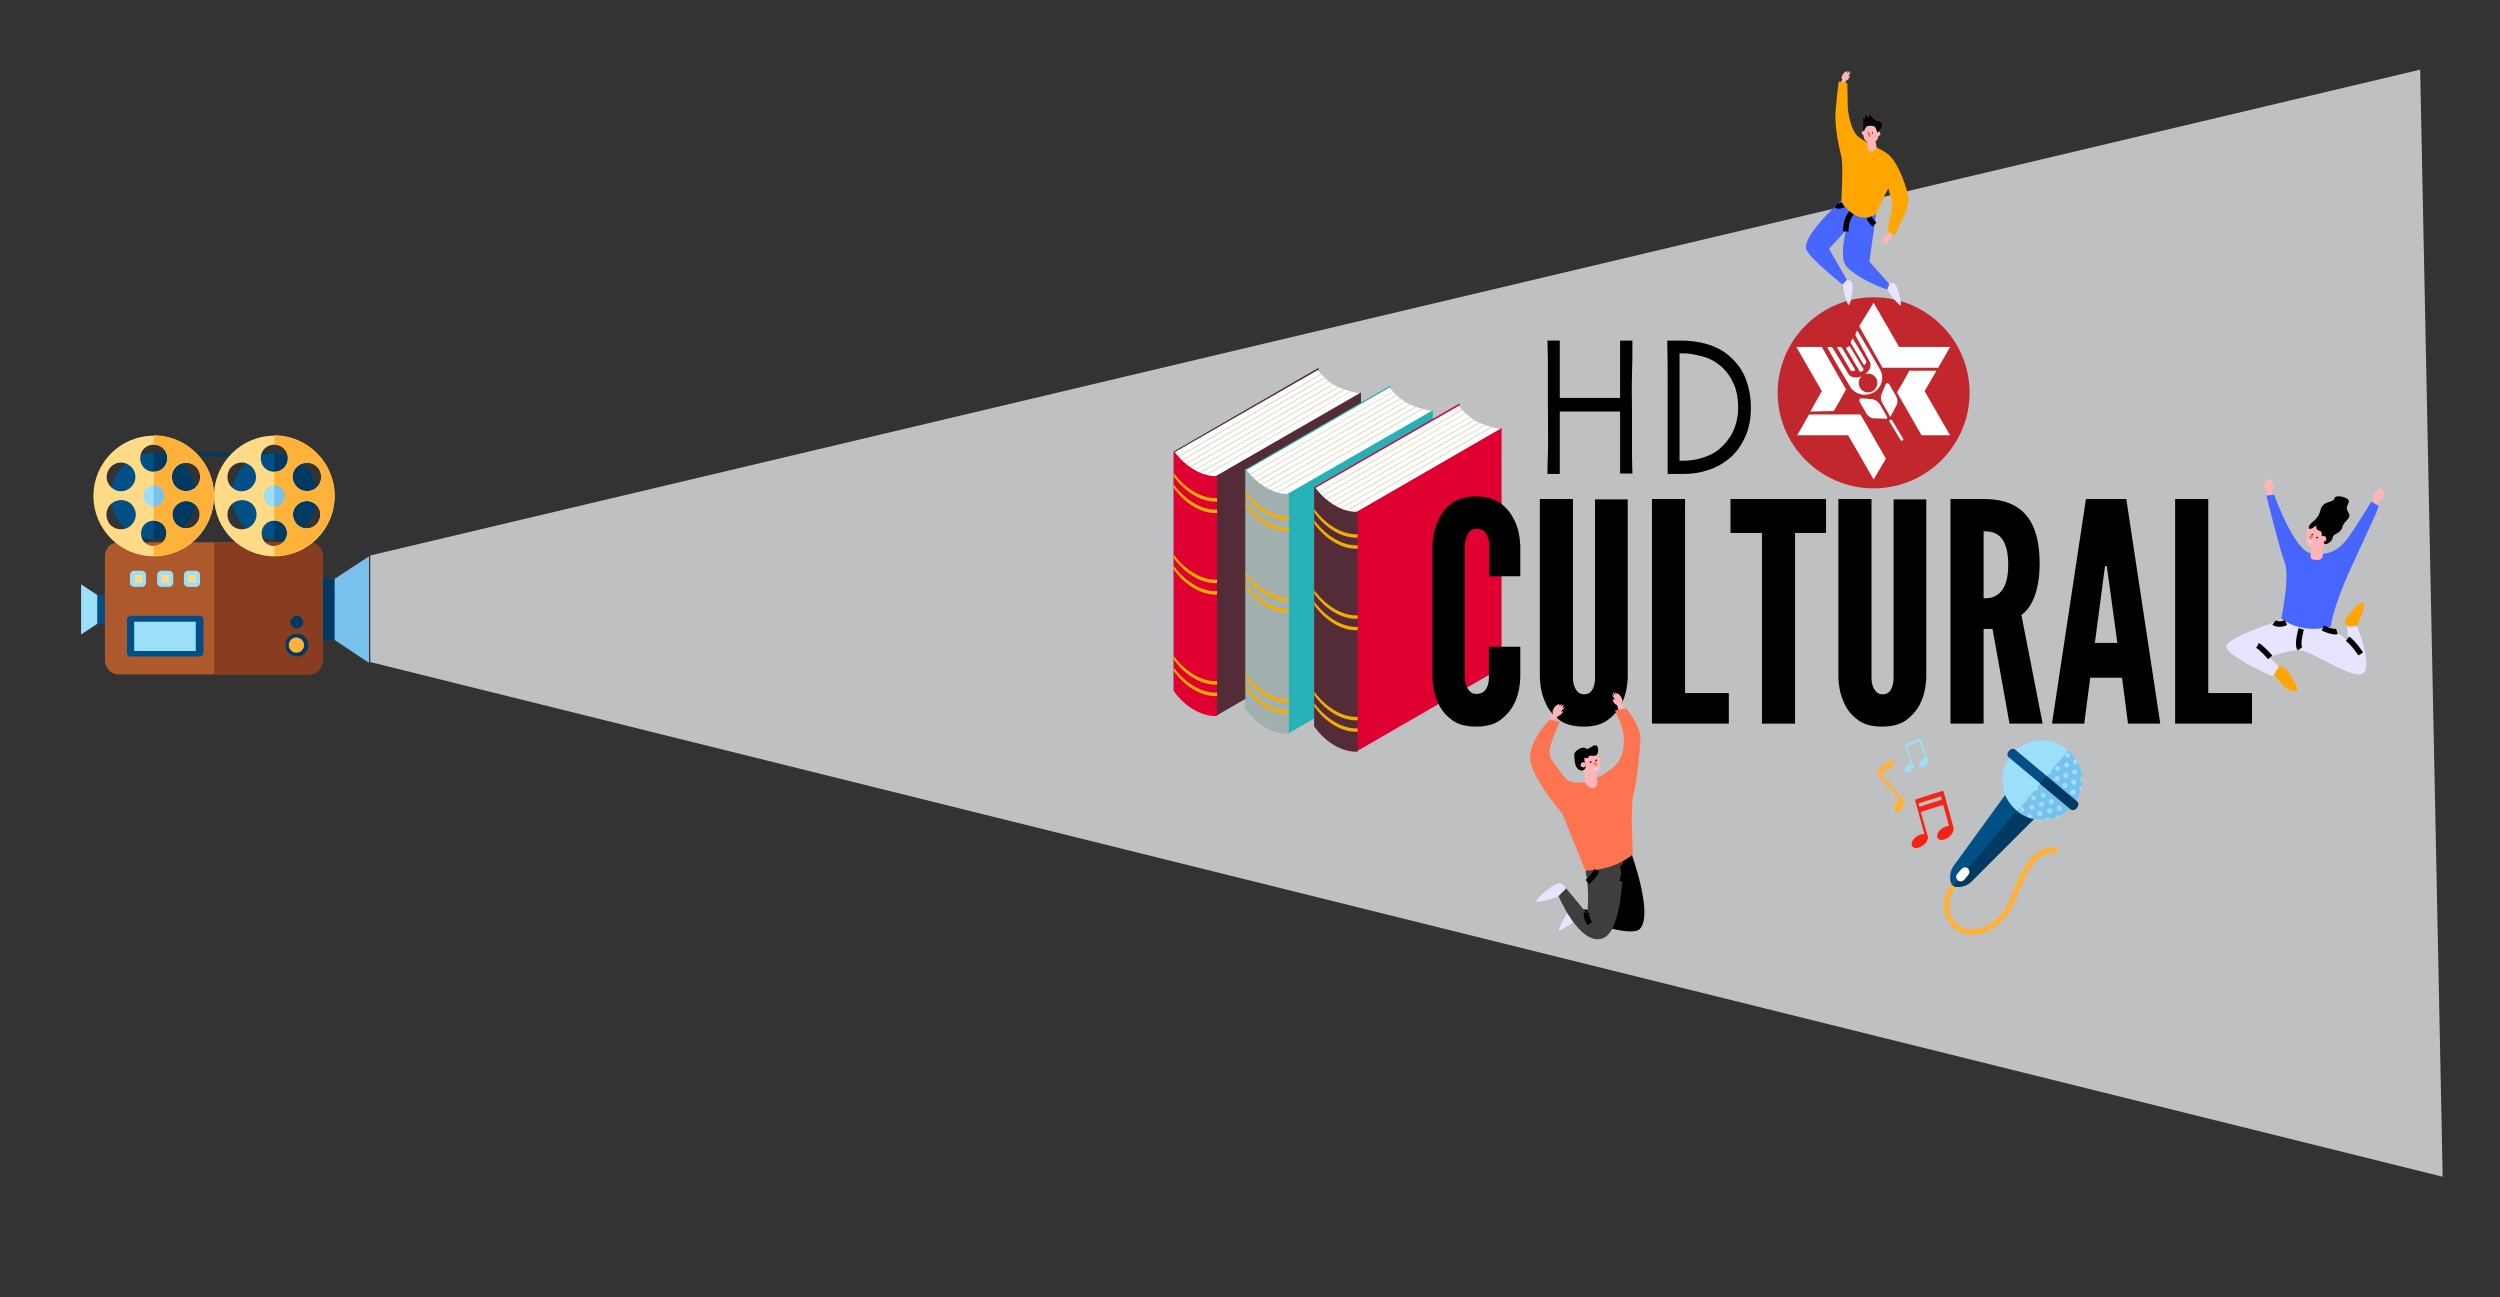 <?xml version="1.0" encoding="utf-8"?>
<!-- Generator: Adobe Illustrator 24.1.2, SVG Export Plug-In . SVG Version: 6.00 Build 0)  -->
<svg version="1.1" id="Layer_1" xmlns="http://www.w3.org/2000/svg" xmlns:xlink="http://www.w3.org/1999/xlink" x="0px" y="0px"
	 viewBox="0 0 588.7 305.5" style="enable-background:new 0 0 588.7 305.5;" xml:space="preserve">
<rect x="0" y="0" width="588.7" height="305.5" fill="#333333" stroke="none"/>
<style type="text/css">
	.st0{fill:#BEC0C2;}
	.st1{fill:#542C37;}
	.st2{fill:#FFFFFF;}
	.st3{clip-path:url(#SVGID_2_);}
	.st4{fill:#E4E0D0;}
	.st5{fill:#DF0031;}
	.st6{opacity:0.35;fill:#DF0031;enable-background:new    ;}
	.st7{fill:#F5AE00;}
	.st8{fill:#25B1B6;}
	.st9{clip-path:url(#SVGID_4_);}
	.st10{fill:#A1B0AE;}
	.st11{opacity:0.35;fill:#A1B0AE;enable-background:new    ;}
	.st12{clip-path:url(#SVGID_6_);}
	.st13{opacity:0.35;fill:#542C37;enable-background:new    ;}
	.st14{fill:none;}
	.st15{enable-background:new    ;}
	.st16{fill-rule:evenodd;clip-rule:evenodd;fill:#C1272D;}
	.st17{fill-rule:evenodd;clip-rule:evenodd;fill:#FFFFFF;}
	.st18{fill:#E8E3FF;}
	.st19{fill:#FFB5B8;}
	.st20{fill:#010101;}
	.st21{fill:#3F3E3C;}
	.st22{fill:#FF7450;}
	.st23{fill:none;stroke:#FF7450;stroke-width:0.654;stroke-miterlimit:10;}
	.st24{fill:none;stroke:#010101;stroke-width:1.309;stroke-miterlimit:10;}
	.st25{fill:#FFA700;}
	.st26{fill:#4765FF;}
	.st27{fill:#004F87;}
	.st28{fill:#9BE0F8;}
	.st29{fill:#003961;}
	.st30{fill:#AE592B;}
	.st31{fill:#893D20;}
	.st32{fill:#FFDB88;}
	.st33{fill:#FFB239;}
	.st34{fill:#79C1ED;}
	.st35{fill:#F52314;}
</style>
<polygon class="st0" points="87.2,130.8 569.9,16.4 575.2,277.1 87.2,155.9 87.2,134.7 "/>
<g>
	<g>
		<polygon class="st1" points="276.4,162.7 310.5,143 310.5,86.6 276.4,106.3 		"/>
		<path class="st2" d="M276.4,106.6l34-19.5c0,0,0.3,1,2.8,2.9c2.5,2,7.3,2.7,7.3,2.7l-34.9,20c0,0-4,0.1-6-1.7
			C277.6,109.2,276.4,106.6,276.4,106.6z"/>
		<g>
			<g>
				<g>
					<defs>
						<path id="SVGID_1_" d="M276.4,106.6l34-19.5c0,0,0.3,1,2.8,2.9c2.5,2,7.3,2.7,7.3,2.7l-34.9,20c0,0-4,0.1-6-1.7
							C277.6,109.2,276.4,106.6,276.4,106.6z"/>
					</defs>
					<clipPath id="SVGID_2_">
						<use xlink:href="#SVGID_1_"  style="overflow:visible;"/>
					</clipPath>
					<g class="st3">
						<g>
							<polygon class="st4" points="326.2,79.6 267,113.8 266.7,113.6 325.9,79.4 							"/>
						</g>
						<g>
							<polygon class="st4" points="327.3,80.3 268.2,114.4 267.9,114.2 327,80.1 							"/>
						</g>
						<g>
							<polygon class="st4" points="328.5,80.9 269.4,115.1 269.1,114.9 328.2,80.8 							"/>
						</g>
						<g>
							<polygon class="st4" points="329.7,81.6 270.5,115.8 270.2,115.6 329.4,81.4 							"/>
						</g>
						<g>
							<polygon class="st4" points="330.8,82.3 271.7,116.4 271.4,116.3 330.5,82.1 							"/>
						</g>
						<g>
							<polygon class="st4" points="332,83 272.9,117.1 272.6,116.9 331.7,82.8 							"/>
						</g>
						<g>
							<polygon class="st4" points="333.1,83.6 274,117.8 273.7,117.6 332.9,83.5 							"/>
						</g>
					</g>
				</g>
			</g>
		</g>
		<polygon class="st1" points="286.3,168.6 320.5,148.8 320.5,92.4 286.3,112.1 		"/>
		<g>
			<g>
				<path class="st5" d="M276.4,162.7c3,4.2,7.1,6.1,10.2,5.9c0-18.8,0-37.6,0-56.5c-3,0.2-7.1-1.7-10.2-5.9
					C276.4,125.1,276.4,143.9,276.4,162.7z"/>
				<path class="st6" d="M281.6,110.9c0,18.8,0,37.6,0,56.5c-1.8-1-3.7-2.5-5.2-4.7c0-18.8,0-37.6,0-56.5
					C277.9,108.4,279.8,109.9,281.6,110.9z"/>
				<path class="st7" d="M276.4,112.2c3,4.2,7.1,6.1,10.2,5.9c0-0.2,0-0.5,0-0.8c-3,0.2-7.1-1.7-10.2-5.9
					C276.4,111.8,276.4,112,276.4,112.2z"/>
				<path class="st7" d="M276.4,114.9c3,4.2,7.1,6.1,10.2,5.9c0-0.2,0-0.5,0-0.8c-3,0.2-7.1-1.7-10.2-5.9
					C276.4,114.4,276.4,114.7,276.4,114.9z"/>
				<g>
					<path class="st7" d="M276.4,131.4c3,4.2,7.1,6.1,10.2,5.9c0-0.2,0-0.5,0-0.8c-3,0.2-7.1-1.7-10.2-5.9
						C276.4,130.9,276.4,131.2,276.4,131.4z"/>
					<path class="st7" d="M276.4,134.1c3,4.2,7.1,6.1,10.2,5.9c0-0.2,0-0.5,0-0.8c-3,0.2-7.1-1.7-10.2-5.9
						C276.4,133.6,276.4,133.9,276.4,134.1z"/>
				</g>
				<g>
					<path class="st7" d="M276.4,155.3c3,4.2,7.1,6.1,10.2,5.9c0-0.2,0-0.5,0-0.8c-3,0.2-7.1-1.7-10.2-5.9
						C276.4,154.8,276.4,155,276.4,155.3z"/>
					<path class="st7" d="M276.4,158c3,4.2,7.1,6.1,10.2,5.9c0-0.2,0-0.5,0-0.8c-3,0.2-7.1-1.7-10.2-5.9
						C276.4,157.5,276.4,157.7,276.4,158z"/>
				</g>
			</g>
		</g>
	</g>
	<g>
		<polygon class="st8" points="293.3,166.9 327.4,147.2 327.4,90.8 293.3,110.5 		"/>
		<path class="st2" d="M293.3,110.8l34-19.6c0,0,0.3,1,2.8,2.9c2.5,2,7.3,2.7,7.3,2.7l-34.9,20c0,0-4,0.1-6-1.7
			C294.5,113.5,293.3,110.8,293.3,110.8z"/>
		<g>
			<g>
				<g>
					<defs>
						<path id="SVGID_3_" d="M293.3,110.7l34-19.5c0,0,0.3,1,2.8,2.9c2.5,2,7.3,2.7,7.3,2.7l-34.9,20c0,0-4,0.1-6-1.7
							C294.5,113.4,293.3,110.7,293.3,110.7z"/>
					</defs>
					<clipPath id="SVGID_4_">
						<use xlink:href="#SVGID_3_"  style="overflow:visible;"/>
					</clipPath>
					<g class="st9">
						<g>
							<polygon class="st4" points="343,83.7 283.9,117.9 283.6,117.7 342.8,83.6 							"/>
						</g>
						<g>
							<polygon class="st4" points="344.2,84.4 285.1,118.5 284.8,118.4 343.9,84.2 							"/>
						</g>
						<g>
							<polygon class="st4" points="345.4,85.1 286.2,119.2 285.9,119 345.1,84.9 							"/>
						</g>
						<g>
							<polygon class="st4" points="346.5,85.7 287.4,119.9 287.1,119.7 346.2,85.6 							"/>
						</g>
						<g>
							<polygon class="st4" points="347.7,86.4 288.6,120.6 288.3,120.4 347.4,86.2 							"/>
						</g>
						<g>
							<polygon class="st4" points="348.9,87.1 289.7,121.2 289.4,121.1 348.6,86.9 							"/>
						</g>
						<g>
							<polygon class="st4" points="350,87.8 290.9,121.9 290.6,121.7 349.7,87.6 							"/>
						</g>
					</g>
				</g>
			</g>
		</g>
		<polygon class="st8" points="303.2,172.8 337.4,153.1 337.4,96.6 303.2,116.3 		"/>
		<g>
			<g>
				<path class="st10" d="M293.3,166.9c3,4.2,7.1,6.1,10.2,5.9c0-18.8,0-37.6,0-56.5c-3,0.2-7.1-1.7-10.2-5.9
					C293.3,129.3,293.3,148.1,293.3,166.9z"/>
				<path class="st11" d="M298.5,115.1c0,18.8,0,37.6,0,56.5c-1.8-1-3.7-2.5-5.2-4.7c0-18.8,0-37.6,0-56.5
					C294.8,112.6,296.7,114.1,298.5,115.1z"/>
				<path class="st7" d="M293.3,116.5c3,4.2,7.1,6.1,10.2,5.9c0-0.2,0-0.5,0-0.8c-3,0.2-7.1-1.7-10.2-5.9
					C293.3,116,293.3,116.2,293.3,116.5z"/>
				<path class="st7" d="M293.3,119.2c3,4.2,7.1,6.1,10.2,5.9c0-0.2,0-0.5,0-0.8c-3,0.2-7.1-1.7-10.2-5.9
					C293.3,118.7,293.3,118.9,293.3,119.2z"/>
				<g>
					<path class="st7" d="M293.3,135.6c3,4.2,7.1,6.1,10.2,5.9c0-0.2,0-0.5,0-0.8c-3,0.2-7.1-1.7-10.2-5.9
						C293.3,135.1,293.3,135.4,293.3,135.6z"/>
					<path class="st7" d="M293.3,138.3c3,4.2,7.1,6.1,10.2,5.9c0-0.2,0-0.5,0-0.8c-3,0.2-7.1-1.7-10.2-5.9
						C293.3,137.8,293.3,138.1,293.3,138.3z"/>
				</g>
				<g>
					<path class="st7" d="M293.3,159.5c3,4.2,7.1,6.1,10.2,5.9c0-0.2,0-0.5,0-0.8c-3,0.2-7.1-1.7-10.2-5.9
						C293.3,159,293.3,159.2,293.3,159.5z"/>
					<path class="st7" d="M293.3,162.2c3,4.2,7.1,6.1,10.2,5.9c0-0.2,0-0.5,0-0.8c-3,0.2-7.1-1.7-10.2-5.9
						C293.3,161.7,293.3,161.9,293.3,162.2z"/>
				</g>
			</g>
		</g>
	</g>
	<g>
		<polygon class="st5" points="309.5,171.1 343.7,151.4 343.7,95 309.5,114.7 		"/>
		<path class="st2" d="M309.6,115l34-19.5c0,0,0.3,1,2.8,2.9c2.5,2,7.3,2.7,7.3,2.7l-34.9,20c0,0-4,0.1-6-1.7
			C310.8,117.7,309.6,115,309.6,115z"/>
		<g>
			<g>
				<g>
					<defs>
						<path id="SVGID_5_" d="M309.6,115l34-19.5c0,0,0.3,1,2.8,2.9c2.5,2,7.3,2.7,7.3,2.7l-34.9,20c0,0-4,0.1-6-1.7
							C310.8,117.6,309.6,115,309.6,115z"/>
					</defs>
					<clipPath id="SVGID_6_">
						<use xlink:href="#SVGID_5_"  style="overflow:visible;"/>
					</clipPath>
					<g class="st12">
						<g>
							<polygon class="st4" points="359.4,88 300.2,122.1 299.9,121.9 359.1,87.8 							"/>
						</g>
						<g>
							<polygon class="st4" points="360.5,88.6 301.4,122.8 301.1,122.6 360.2,88.5 							"/>
						</g>
						<g>
							<polygon class="st4" points="361.7,89.3 302.6,123.5 302.3,123.3 361.4,89.2 							"/>
						</g>
						<g>
							<polygon class="st4" points="362.9,90 303.7,124.1 303.4,124 362.6,89.8 							"/>
						</g>
						<g>
							<polygon class="st4" points="364,90.7 304.9,124.8 304.6,124.6 363.7,90.5 							"/>
						</g>
						<g>
							<polygon class="st4" points="365.2,91.3 306,125.5 305.8,125.3 364.9,91.2 							"/>
						</g>
						<g>
							<polygon class="st4" points="366.4,92 307.2,126.2 306.9,126 366.1,91.8 							"/>
						</g>
					</g>
				</g>
			</g>
		</g>
		<polygon class="st5" points="319.5,176.9 353.6,157.2 353.6,100.8 319.5,120.5 		"/>
		<g>
			<g>
				<path class="st1" d="M309.5,171.1c3,4.2,7.1,6.1,10.2,5.9c0-18.8,0-37.6,0-56.5c-3,0.2-7.1-1.7-10.2-5.9
					C309.5,133.4,309.5,152.3,309.5,171.1z"/>
				<path class="st13" d="M314.8,119.3c0,18.8,0,37.6,0,56.5c-1.8-1-3.7-2.5-5.2-4.7c0-18.8,0-37.6,0-56.5
					C311.1,116.8,312.9,118.3,314.8,119.3z"/>
				<path class="st7" d="M309.5,120.7c3,4.2,7.1,6.1,10.2,5.9c0-0.2,0-0.5,0-0.8c-3,0.2-7.1-1.7-10.2-5.9
					C309.5,120.2,309.5,120.4,309.5,120.7z"/>
				<path class="st7" d="M309.5,123.3c3,4.2,7.1,6.1,10.2,5.9c0-0.2,0-0.5,0-0.8c-3,0.2-7.1-1.7-10.2-5.9
					C309.5,122.8,309.5,123.1,309.5,123.3z"/>
				<g>
					<path class="st7" d="M309.5,139.8c3,4.2,7.1,6.1,10.2,5.9c0-0.2,0-0.5,0-0.8c-3,0.2-7.1-1.7-10.2-5.9
						C309.5,139.3,309.5,139.6,309.5,139.8z"/>
					<path class="st7" d="M309.5,142.5c3,4.2,7.1,6.1,10.2,5.9c0-0.2,0-0.5,0-0.8c-3,0.2-7.1-1.7-10.2-5.9
						C309.5,142,309.5,142.2,309.5,142.5z"/>
				</g>
				<g>
					<path class="st7" d="M309.5,163.7c3,4.2,7.1,6.1,10.2,5.9c0-0.2,0-0.5,0-0.8c-3,0.2-7.1-1.7-10.2-5.9
						C309.5,163.2,309.5,163.4,309.5,163.7z"/>
					<path class="st7" d="M309.5,166.4c3,4.2,7.1,6.1,10.2,5.9c0-0.2,0-0.5,0-0.8c-3,0.2-7.1-1.7-10.2-5.9
						C309.5,165.9,309.5,166.1,309.5,166.4z"/>
				</g>
			</g>
		</g>
	</g>
</g>
<g id="DESIGNED_BY_FREEPIK">
</g>
<rect x="355.1" y="74.5" class="st14" width="128.4" height="40.3"/>
<g>
	<g class="st15">
		<path d="M384.4,111.5h-2.9c0-0.9,0-2.7,0-5.2s0-5.7,0-9.4c-0.2,0-1.2,0-3.1,0s-3.3,0-4.3,0c-1.2,0-2.6,0-4.2,0s-2.5,0-2.6,0
			c0,4.3,0,7.6,0,9.9s0,3.8,0,4.8h-2.9c0-0.9,0-2.6,0.1-5s0-6.4,0-12.1c0-1.7,0-3.8,0-6.3s0-5.1-0.1-8h2.9c0,2.4,0,4.7,0,7
			s0,4.5,0,6.5c0.1,0,0.9,0,2.3,0s2.9,0,4.5,0c1.3,0,2.8,0,4.6,0s2.7,0,2.8,0c0-2.1,0-4.2,0-6.5s0-4.6,0-7h2.9c0,2.4,0,5.1-0.1,8.2
			s0,5.6,0,7.6c0,4.6,0,8.1,0,10.6S384.4,110.6,384.4,111.5z"/>
		<path d="M412.3,96c0,2.8-0.5,5.2-1.5,7.2c-1,2.1-2.3,3.8-3.9,5c-1.4,1.1-3,2-4.7,2.5c-1.7,0.6-3.7,0.9-5.8,0.9c-0.8,0-1.6,0-2.4,0
			s-1.2,0-1.3,0c0-0.1,0-1.9,0-5.4s0-6.9,0-10c0-1.7,0-3.8,0-6.4s0-5.8-0.1-9.6c0.1,0,0.7,0,1.6,0c1,0,1.5,0,1.5,0
			c2.4,0,4.6,0.3,6.5,0.9s3.6,1.5,5,2.7c1.7,1.5,3,3.2,3.8,5.2S412.3,93.3,412.3,96z M409.3,96c0-2-0.3-3.9-1-5.5s-1.7-3.1-3.1-4.3
			c-1.3-1.1-2.8-1.9-4.4-2.3s-3.1-0.7-4.4-0.7c-0.2,0-0.3,0-0.5,0s-0.3,0-0.4,0c0,2.5,0,4.5,0,6.1s0,2.9,0,3.9c0,0.7,0,2.3,0,4.8
			s0,6,0,10.5c0.2,0,0.3,0,0.4,0s0.3,0,0.4,0c1.5,0,3-0.2,4.6-0.7s2.8-1.1,3.9-2c1.3-1.1,2.4-2.4,3.2-4S409.3,98.2,409.3,96z"/>
	</g>
</g>
<rect x="334.8" y="117.5" class="st14" width="203.5" height="62.8"/>
<g class="st15">
	<path d="M358,152.3v7.3c-0.1,2.2-0.5,4.1-1.3,5.8c-0.6,1.4-1.7,2.8-3.1,3.9c-1.4,1.2-3.4,1.8-6,1.8c-2.6,0-4.6-0.6-6-1.8
		c-1.4-1.1-2.4-2.4-3-3.9c-0.8-1.7-1.2-3.6-1.3-5.8v-31.2c0.1-2.1,0.5-4,1.3-5.7c0.6-1.4,1.6-2.9,3-4s3.5-1.8,6-1.8
		c2.6,0,4.5,0.7,6,1.8c1.4,1.1,2.4,2.5,3.1,4c0.8,1.7,1.2,3.6,1.3,5.7v7.3h-7.3v-7.3c0-1.4-0.4-2.4-1.2-3.3c-0.4-0.4-1-0.6-1.8-0.6
		c-1.4,0-2,1-2.4,1.9c-0.2,0.6-0.3,1.2-0.4,1.9v31.2c0.1,1.5,0.5,2.5,1.2,3.3c0.4,0.4,0.9,0.6,1.5,0.6c1.7,0,2.3-0.9,2.7-1.9
		c0.2-0.5,0.3-1.2,0.3-1.9v-7.3H358z"/>
	<path d="M383.3,117.5v42.1c-0.1,2.2-0.5,4.1-1.3,5.8c-0.6,1.4-1.7,2.8-3.1,3.9c-1.4,1.2-3.4,1.8-6,1.8c-2.6,0-4.6-0.6-6-1.8
		c-1.4-1.1-2.4-2.4-3-3.9c-0.8-1.7-1.2-3.6-1.3-5.8v-42.1h7.8v42.1c0,1.5,0.4,2.5,1.1,3.3c0.4,0.4,0.9,0.6,1.5,0.6
		c1.4,0,2-0.9,2.3-1.9c0.2-0.5,0.3-1.2,0.3-1.9v-42.1H383.3z"/>
	<path d="M389,117.5h7.8v45.7h10.3v7.2H389V117.5z"/>
	<path d="M407.5,125.5v-8H430v8h-7.3v44.9h-7.8v-44.9H407.5z"/>
	<path d="M453.6,117.5v42.1c-0.1,2.2-0.5,4.1-1.3,5.8c-0.6,1.4-1.7,2.8-3.1,3.9c-1.4,1.2-3.4,1.8-6,1.8c-2.6,0-4.6-0.6-6-1.8
		c-1.4-1.1-2.4-2.4-3-3.9c-0.8-1.7-1.2-3.6-1.3-5.8v-42.1h7.8v42.1c0,1.5,0.4,2.5,1.1,3.3c0.4,0.4,0.9,0.6,1.5,0.6
		c1.4,0,2-0.9,2.3-1.9c0.2-0.5,0.3-1.2,0.3-1.9v-42.1H453.6z"/>
	<path d="M473.2,170.4l-4-22.3h-2.1v22.3h-7.8v-52.9h7.8c9.3,0,13.2,5.3,13.2,15.3c0,5.3-1.4,10-4.3,12l5,25.6H473.2z M467.1,140.9
		c1.1,0,2.5-0.1,3.7-1.2s2.1-3,2.1-6.7s-0.9-5.8-2.1-6.8s-2.6-1.1-3.7-1.1V140.9z"/>
	<path d="M483.2,170.4l8-52.9h9.5l8,52.9h-7.6l-1.4-10.8h-7.5l-1.4,10.8H483.2z M496.3,134.7l-0.2-1.4h-0.4l-0.2,1.4l-2.2,16.7h5.3
		L496.3,134.7z"/>
	<path d="M512.2,117.5h7.8v45.7h10.3v7.2h-18.1V117.5z"/>
</g>
<g>
	<path class="st16" d="M441.2,70c12.5,0,22.6,10.1,22.6,22.5S453.6,115,441.2,115s-22.6-10.1-22.6-22.5S428.7,70,441.2,70L441.2,70z
		"/>
	<path class="st17" d="M439.9,100.7l2.1,3.7l0,0l2.1,3.6l-2.9,4.9l-6-10.4h-12l2.8-4.9h6.5l0,0h2.3h0.7h2.6l0,0L439.9,100.7
		L439.9,100.7z M441.2,71.3l6,10.4h12l-2.8,4.9h-6.3h-0.2h-0.4h-2.8h-0.2h-0.4h-2.8l0,0l-5.5-9.8L441.2,71.3L441.2,71.3z
		 M434.9,81.8l0.4-0.2c0.1-0.1,0.3-0.1,0.4,0.1l3.1,5.2c0.1,0.1,0,0.3-0.1,0.4l-0.4,0.2c-0.1,0.1-0.3,0.1-0.4-0.1l-3.1-5.2
		C434.7,82.1,434.7,81.9,434.9,81.8L434.9,81.8z M437,79.1c-0.1-0.2-0.1-0.5,0-0.6l0.2-0.5c0.1-0.2,0.2-0.1,0.3,0.1
		c1.5,2.5,3.8,6.4,5.2,8.9c1.1,1.9,0.4,4.3-1.5,5.4s-4.4,0.5-5.5-1.3c-1.5-2.5-3.9-6.5-5.3-9.1c-0.1-0.2,0-0.3,0.1-0.3h0.6
		c0.2,0,0.4,0.1,0.5,0.3l3.7,6.1c0.5,0.9,2.1,1,3.1,0.5c-0.8,0.7-0.9,1.7-0.4,2.7c0.6,1.1,2,1.4,3,0.8s1.4-2,0.8-3s-1.5-1.3-2.6-1
		c1.1-0.8,1.6-2.1,1.1-2.9L437,79.1L437,79.1z M445.3,97.9l1.4-2.7c0.2-0.5,0.1-1.4-0.2-1.9l-1.5-2.6c-0.3-0.6-0.8-0.6-1-0.1l-1,2.3
		c-0.2,0.5-0.1,1.4,0.2,1.9l1.5,2.6C445,98,445.1,98.3,445.3,97.9L445.3,97.9z M444.1,98.6l-3-0.1c-0.5,0-1.3-0.6-1.6-1.1l-1.5-2.6
		c-0.3-0.6-0.2-1,0.4-1L441,94c0.5,0.1,1.3,0.6,1.6,1.1l1.5,2.6C444.4,98.3,444.6,98.6,444.1,98.6L444.1,98.6z M444.9,99l0.4-0.2
		c0,0,0.1,0,0.2,0.1l2.7,4.5c0,0.1,0,0.1,0,0.2l-0.4,0.2c0,0-0.1,0-0.2-0.1l-2.7-4.5C444.8,99.1,444.8,99,444.9,99L444.9,99z
		 M436.2,79.8l-0.3,0.5c-0.1,0.1-0.1,0.4,0,0.6l2.9,4.9c0.1,0.2,0.2,0.2,0.3,0.1l0.3-0.4c0.1-0.1,0.1-0.4,0-0.6l-3-5
		C436.5,79.7,436.3,79.7,436.2,79.8L436.2,79.8z M432.8,81.7h0.5c0.2,0,0.4,0.1,0.5,0.3l3,5c0.1,0.2,0,0.3-0.1,0.3l-0.5,0.1
		c-0.2,0-0.4-0.1-0.5-0.3l-3-5.1C432.5,81.9,432.6,81.7,432.8,81.7L432.8,81.7z M456,87.3l-2.8,4.8l6,10.4h-6.7l-1.1-1.9l-4.7-8.2
		l0,0l0,0l1.7-2.9l1.2-2.2L456,87.3L456,87.3z M426.3,96.9l2.7-4.8l-6-10.4h6l5.7,10l-1.6,2.9l-1.3,2.2L426.3,96.9L426.3,96.9z"/>
</g>
<g>
	<path class="st18" d="M368.9,210.1c-1.9,1.4-7.2,2.6-7.2,2.1c0-0.6,4.5-4.6,5.8-4.2S368.9,210.1,368.9,210.1z"/>
	<path class="st18" d="M373.2,214.5c-1.3,2-5.9,5-6.1,4.5s2.7-5.9,4-6C372.5,212.8,373.2,214.5,373.2,214.5z"/>
	<g>
		<polygon class="st19" points="364.7,169.6 365.7,168.1 366.8,168.6 365.9,170.1 		"/>
		<path class="st19" d="M366.1,168.5c-0.8-0.5-0.5-1.3-0.1-1.9c0.5-0.6,1.1-0.9,1.2-0.8c0.1,0.1-0.2,0.4-0.2,0.4s0.5-0.3,0.8-0.4
			c0.1-0.1-0.3,0.6-0.3,0.7c0,0,0.6-0.6,0.7-0.5s-0.3,0.8-0.3,0.8s0.6-0.4,0.6-0.3s-1,1.1-1,1.1s0.5-0.3,0.5,0
			C368,167.9,367,169.1,366.1,168.5z"/>
	</g>
	<g>
		<polygon class="st19" points="382.6,167.3 381.9,165.6 380.7,165.9 381.3,167.6 		"/>
		<path class="st19" d="M381.4,166c0.9-0.4,0.7-1.2,0.4-1.8c-0.4-0.6-1-1.1-1-1s0.2,0.4,0.2,0.4s-0.4-0.4-0.7-0.6
			c-0.1-0.1,0.2,0.7,0.2,0.7s-0.5-0.6-0.6-0.6c-0.2,0.1,0.2,0.9,0.2,0.9s-0.5-0.5-0.5-0.4c0,0.2,0.8,1.2,0.8,1.2s-0.5-0.4-0.5-0.1
			C379.6,165,380.4,166.4,381.4,166z"/>
	</g>
	<path class="st20" d="M384.1,200.8c0,0,5.4,14.7,2,18c-2.1,2-14.1-2.3-14.1-2.3l0.8-2.4l7.3,1.1l-1.8-9.3l2.7-5.4L384.1,200.8z"/>
	<path class="st21" d="M378.4,198.7c0,0-5.7,3.6-4.9,7.2s0.3,9.3,0.3,9.3l-5-6L367,211c0,0,4.9,11.7,10.3,10
		c5.2-1.6,4.9-19.3,4.9-19.3L378.4,198.7z"/>
	<path class="st19" d="M376.6,179c0.6,1.8-0.1,3.1-1.4,3.5s-2.5-0.2-3.1-2s0-3.4,1.2-3.8C374.5,176.4,376,177.2,376.6,179z"/>
	<path class="st22" d="M373.3,205c7,0,11.2-3.8,11.2-3.8s-0.6-11.2,0.1-13.9c1-3.9,1.5-10,1.7-13.3c0.1-3.2-3.4-7.2-3.4-7.2
		l-2.6,0.5c0,0,2.1,4.1,2.1,6.6s-0.3,4.9-2.4,6.7c-4.9,4.2-10,4.6-11.6,2.4c-2.1-2.9-3.8-4.3-3.5-6.4s2.4-6.6,2.4-6.6l-2.3-0.6
		c0,0-5.8,5.6-4.5,10.4s7.4,11.8,7.4,11.8L373.3,205z"/>
	<path class="st19" d="M373.4,184.6c-0.4-0.5-0.1-3.3-0.1-3.3l2.3,0.2l0.5,2.2c0,0,0.3,1.6-0.7,1.8
		C374.4,185.7,374,185.3,373.4,184.6z"/>
	<path class="st20" d="M373.1,178.4c0,0,0.9,0.4,1-0.2c0.1-0.6,1.6,0.2,2-0.6s0.3-2.1-0.4-2.1c-0.7-0.1-1.8,1.3-2.3,0.7
		c-0.6-0.6-2.8,0.6-2.7,1.6s0,2.9,1.2,3.5s1.7-0.6,1.4-1.4C373,179.2,373.1,178.4,373.1,178.4z"/>
	<circle class="st19" cx="372.8" cy="180.1" r="0.6"/>
	<circle class="st19" cx="376.2" cy="178.9" r="0.6"/>
	<g>
		
			<ellipse transform="matrix(0.963 -0.27 0.27 0.963 -34.556 107.613)" class="st20" cx="374.5" cy="179.6" rx="0.2" ry="0.2"/>
		
			<ellipse transform="matrix(0.963 -0.27 0.27 0.963 -34.396 107.951)" class="st20" cx="375.8" cy="179.2" rx="0.2" ry="0.2"/>
	</g>
	<path class="st23" d="M375.3,179.6c0,0,0.5,0.3,0.5,0.4c0,0.1-0.2,0.2-0.2,0.2"/>
	<path class="st18" d="M375.1,181.1l1-0.4c0,0,0,0.5-0.2,0.6C375.6,181.4,375.1,181.1,375.1,181.1z"/>
	<path class="st24" d="M373.6,214.9c0,0-0.2,1.3,0.8,2.6"/>
	<path class="st24" d="M373.8,207.7c0,0,1.6-1.3,2.2-2.8"/>
	<path class="st24" d="M370.4,188.9"/>
	<path class="st24" d="M381.9,203.6c0,0,1,0.9,0.1,4"/>
</g>
<g>
	<g>
		<polygon class="st19" points="559.2,119.6 560.2,118 559.1,117.2 558.1,118.7 		"/>
		<path class="st19" d="M559.5,117.8c0.8,0.5,1.4-0.1,1.7-0.8c0.3-0.7,0.3-1.4,0.2-1.5s-0.3,0.4-0.3,0.4s0.1-0.6,0-0.9
			c0-0.2-0.4,0.6-0.5,0.6c0,0,0.2-0.8,0.1-0.8c-0.1-0.1-0.6,0.7-0.6,0.7s0.2-0.7,0-0.6s-0.6,1.4-0.6,1.4s0-0.6-0.2-0.5
			C559.3,115.8,558.5,117.2,559.5,117.8z"/>
	</g>
	<g>
		<polygon class="st19" points="534,117.6 533.8,115.7 535,115.4 535.3,117.2 		"/>
		<path class="st19" d="M534.4,115.8c-1,0.1-1.2-0.7-1.2-1.4c0-0.7,0.3-1.4,0.4-1.4c0.1,0,0.1,0.5,0.1,0.5s0.2-0.6,0.3-0.8
			c0.1-0.2,0.2,0.7,0.2,0.7s0.1-0.8,0.2-0.8c0.2,0,0.3,0.9,0.3,0.9s0.2-0.7,0.3-0.6s-0.1,1.5-0.1,1.5s0.2-0.6,0.4-0.3
			S535.5,115.6,534.4,115.8z"/>
	</g>
	<path class="st25" d="M553.6,148.1l-1.1-1.1c-0.4-0.4-0.4-1.2,0.1-1.6c0,0,3.5-4.5,4-3.3s-1.5,5-1.5,5L553.6,148.1z"/>
	<path class="st25" d="M536.6,156.9c0,0,1.3,0.3,1.8,0.8s3.2,4.3,2.4,4.9c-1.8,1.2-5.6-4-5.6-4S535.2,157,536.6,156.9z"/>
	<path class="st18" d="M540.7,144.8c0,0-15.8,4.9-16.4,7.2s10.9,7.3,10.9,7.3l1.4-2.3l-2.1-2.2c0,0,4.8-2.2,7.9-1.5s11.5,6.7,14,5.3
		s-1.3-11.1-1.3-11.1h-2.4l0.2,3.4l-4.5-3.5L540.7,144.8z"/>
	<path class="st26" d="M543.9,130.2c3.6,0.8,6.6-0.1,9.2-3.8c2-2.8,5.3-8.3,5.3-8.3l1.7,1c0.2,0.8-6.9,14.8-9,20.6
		c-2.3,6.3-2.2,7.8-2.2,7.8c-4.4,1.3-9.1,0.3-11.7-1.9c0,0,2.1-9.9,0.8-13.2s-4.3-15.7-4.3-15.7l1.9-0.2
		C535.4,116.6,540.3,129.4,543.9,130.2z"/>
	<path class="st24" d="M534.6,154.8c0,0-1.9-2.2-3-2.8"/>
	<path class="st24" d="M555.9,154c0,0-1.5-2.4-3.1-3.6"/>
	<path class="st24" d="M541.9,148.1c0,0-1.1,3.6-0.3,4.7"/>
	<path class="st24" d="M535.5,146.6c0,0,1,0.8,2.8,0"/>
	<path class="st24" d="M547,147.9c0,0,2.4,1.1,3.3,0.8"/>
	<path class="st19" d="M543.5,125.3c-0.9,1.7-0.4,3.1,0.8,3.7s2.5,0.3,3.5-1.4c0.9-1.7,0.6-3.3-0.6-4
		C546,122.9,544.4,123.6,543.5,125.3z"/>
	<path class="st19" d="M546.9,131.2c0.3-0.5-0.2-3.4-0.2-3.4l-2.3,0.5l-0.3,2.3c0,0-0.3,1.1,0.8,1.2S546.4,132,546.9,131.2z"/>
	<circle class="st19" cx="543.9" cy="125.2" r="0.7"/>
	<g>
		
			<ellipse transform="matrix(0.429 -0.903 0.903 0.429 197.566 564.99)" class="st20" cx="545.5" cy="126.3" rx="0.2" ry="0.2"/>
		
			<ellipse transform="matrix(0.429 -0.903 0.903 0.429 197.561 563.494)" class="st20" cx="544.3" cy="125.6" rx="0.2" ry="0.2"/>
	</g>
	<path class="st23" d="M544.6,126.1c0,0-0.5,0.2-0.5,0.4s0.2,0.3,0.2,0.3"/>
	<path class="st18" d="M544.6,127.6l-0.9-0.6c0,0-0.1,0.4,0.1,0.7C544,127.8,544.6,127.6,544.6,127.6z"/>
	<path class="st20" d="M545.5,123.7c0,0-2,1.6-1.8,0.4s2.1-1.4,2.7-3.9c0.6-2.5,3.1-1.7,3.3-2.8c0.2-1.1,3.4-0.3,3.4,0.6
		s-1,1.3-0.1,2.7c0.9,1.4-1,1.8-1.4,3.4s-2.2,1.5-2.3,2.5s-1.7,1.8-1.9,1.5s-0.7-1.5-0.7-2.5C546.8,124.7,545.1,125.3,545.5,123.7z"
		/>
	<circle class="st19" cx="547.1" cy="126.9" r="0.7"/>
</g>
<g>
	<path class="st18" d="M444.1,67.3c0.5,1.7,3.2,4.9,3.5,4.6s-0.7-4.8-1.6-5.2S444.1,67.3,444.1,67.3z"/>
	<path class="st18" d="M434,66.2c-0.2,1.8,1,5.8,1.4,5.6c0.4-0.2,1.3-4.7,0.6-5.4C435.3,65.5,434,66.2,434,66.2z"/>
	<g>
		<polygon class="st19" points="446.1,54.8 445.3,55.9 444.5,55.4 445.3,54.3 		"/>
		<path class="st19" d="M445,55.5c0.6,0.5,0.3,1-0.1,1.4s-0.9,0.6-1,0.5s0.2-0.3,0.2-0.3s-0.4,0.2-0.6,0.3c-0.1,0,0.3-0.5,0.3-0.5
			s-0.5,0.4-0.6,0.3c-0.1-0.1,0.3-0.6,0.3-0.6s-0.5,0.3-0.5,0.2c0-0.2,0.8-0.8,0.8-0.8s-0.4,0.2-0.4,0S444.3,55,445,55.5z"/>
	</g>
	<g>
		<polygon class="st19" points="433.3,20 433.8,18.7 434.7,19 434.3,20.2 		"/>
		<path class="st19" d="M434.2,19c-0.7-0.3-0.6-0.9-0.3-1.4c0.3-0.5,0.7-0.8,0.8-0.8s-0.1,0.3-0.1,0.3s0.3-0.3,0.5-0.4
			c0.1-0.1-0.2,0.5-0.1,0.5s0.4-0.5,0.5-0.5s-0.1,0.6-0.1,0.6s0.4-0.4,0.4-0.3s-0.6,1-0.6,1s0.4-0.3,0.4-0.1
			C435.5,18.3,435,19.3,434.2,19z"/>
	</g>
	<path class="st26" d="M435.5,45.4c0,0-11.1,9.7-10.2,13.2c0.6,2.1,8.6,8.4,8.6,8.4l1-1.1l-4.2-7.3l7.4-8.1l0.4-4.6L435.5,45.4z"/>
	<path class="st26" d="M440.7,45.8l1.1,4.4l-1.6,11.4l4.7,5.3l-0.5,1.3c0,0-6.8-2.3-9.6-5.5c-2.8-3.1,2.3-16.4,2.3-16.4L440.7,45.8z
		"/>
	<path class="st25" d="M444.7,44.4c-0.5,0.4-2.9,6-2.9,6c-4.9,3-8.2-3-8.2-3s0.5-8.5,0-10.6c-0.8-3-1.3-6.2-1.4-8.7s0.8-8.9,0.8-8.9
		l2,0.4c0,0,0.1,3.2,0.1,5.1s0.7,5.4,2,7s5.8,3.2,7.6,4.7c2.4,2,4.7,8.5,4.7,10.8s-3.3,8.3-3.3,8.3l-1.7-1.2c0,0,1.5-5.9,1.2-6.9
		C445.1,46.3,444.7,44.4,444.7,44.4z"/>
	<path class="st19" d="M438.8,31.4c-0.1,1.4,0.7,2.2,1.7,2.3c1,0,1.8-0.6,1.9-2.1c0.1-1.5-0.7-2.5-1.7-2.5
		C439.7,29,438.8,30,438.8,31.4z"/>
	<path class="st19" d="M441.8,35c0.3-0.4-0.4-2.4-0.4-2.4l-1.7,0.1l0.1,1.5c0,0-0.3,1.2,0.5,1.4C441,35.8,441.3,35.5,441.8,35z"/>
	<circle class="st19" cx="442.3" cy="31.5" r="0.5"/>
	<circle class="st19" cx="438.9" cy="31.3" r="0.5"/>
	<g>
		
			<ellipse transform="matrix(1.183378e-03 -1 1 1.183378e-03 409.086 472.169)" class="st20" cx="440.9" cy="31.3" rx="0.2" ry="0.1"/>
		
			<ellipse transform="matrix(1.183378e-03 -1 1 1.183378e-03 408.115 471.26)" class="st20" cx="440" cy="31.3" rx="0.2" ry="0.1"/>
	</g>
	<path class="st23" d="M440.4,31.5c0,0-0.3,0.3-0.2,0.4c0,0.1,0.2,0.1,0.2,0.1"/>
	<path class="st18" d="M440.8,32.5l-0.8-0.1c0,0,0.1,0.3,0.3,0.4C440.5,32.9,440.8,32.5,440.8,32.5z"/>
	<path class="st20" d="M438.8,29.5c-0.2,1,0.1,1.5,0.1,1.5s0.3-1,0.8-1.3c0.3-0.1,1.4-0.2,1.8,0.2c0.2,0.1,0.6,1.4,0.6,1.4l0.4-0.6
		c0,0,0.8-0.9,0.7-1.4c-0.4-1-1-0.6-1.5-0.9s-1.4-1.4-1.4-1.4l-0.2,0.7l-0.8-0.6l-0.2,1.1l-0.4-0.5L438.8,29.5z"/>
	<path class="st24" d="M434.6,54.5c0,0,0.1-1.6,0.4-2.5c0.2-0.9,1-1.9,1-1.9"/>
	<path class="st24" d="M441.4,52.9c0,0-1-1-1.3-1.7"/>
	<path class="st24" d="M434,48.2c0,0-1,0.6-1.6,0.1"/>
</g>
<g>
	<rect x="22.7" y="140.1" class="st27" width="2.2" height="6.7"/>
	<polygon class="st28" points="22.9,140.1 22.9,143.5 22.9,146.9 19.1,149.4 19.1,143.5 19.1,137.6 	"/>
	<rect x="76" y="136.3" class="st29" width="2.8" height="14.4"/>
	<polygon class="st29" points="72.3,122.8 59.6,133.9 59,133.3 73.5,120.5 	"/>
	<polygon class="st29" points="28.4,122.8 41.2,133.9 41.7,133.3 27.2,120.5 	"/>
	<path class="st30" d="M76,155.4c0,1.9-1.4,3.4-3.2,3.4H27.9c-1.8,0-3.2-1.5-3.2-3.4V131c0-1.9,1.4-3.3,3.2-3.3h44.9
		c1.8,0,3.2,1.5,3.2,3.3V155.4L76,155.4z"/>
	<path class="st31" d="M72.8,158.8c1.8,0,3.2-1.5,3.2-3.4V131c0-1.9-1.4-3.3-3.2-3.3H50.4v31.1H72.8L72.8,158.8z"/>
	<rect x="36.2" y="106.6" class="st29" width="28.4" height="0.8"/>
	<g>
		<path class="st27" d="M46.3,116.8c0,5.6-4.5,10.1-10.1,10.1s-10.1-4.5-10.1-10.1s4.5-10.1,10.1-10.1
			C41.8,106.6,46.3,111.2,46.3,116.8z"/>
		<path class="st29" d="M46.3,116.8c0-5.6-4.5-10.1-10.1-10.1v20.2C41.8,126.9,46.3,122.3,46.3,116.8z"/>
		<g>
			<path class="st32" d="M36.2,102.6c-7.9,0-14.2,6.4-14.2,14.2S28.3,131,36.2,131s14.2-6.4,14.2-14.2S44,102.6,36.2,102.6z
				 M25.6,110.6c0.9-1.6,3-2.2,4.6-1.2c1.6,0.9,2.2,3,1.2,4.6c-0.9,1.6-3,2.2-4.6,1.2C25.2,114.3,24.6,112.3,25.6,110.6z
				 M30.2,124.2c-1.6,0.9-3.8,0.4-4.7-1.3s-0.4-3.8,1.3-4.7s3.8-0.4,4.7,1.3C32.5,121.1,31.9,123.2,30.2,124.2z M36.2,128.6
				c-1.7,0-3-1.3-3-3s1.3-3,3-3s3,1.3,3,3S37.8,128.6,36.2,128.6z M36.2,111.1c-1.8,0-3.2-1.4-3.2-3.2s1.4-3.2,3.2-3.2
				s3.2,1.4,3.2,3.2S38,111.1,36.2,111.1z M42.1,109.4c1.6-0.9,3.7-0.4,4.6,1.2c0.9,1.6,0.4,3.7-1.2,4.6c-1.6,0.9-3.7,0.4-4.6-1.2
				S40.5,110.4,42.1,109.4z M46.6,122.8c-0.9,1.6-2.9,2.1-4.4,1.2s-2.1-2.9-1.2-4.4s2.9-2.1,4.4-1.2C47,119.3,47.5,121.2,46.6,122.8
				z"/>
		</g>
		<path class="st28" d="M38.7,116.8c0,1.4-1.1,2.5-2.5,2.5s-2.5-1.1-2.5-2.5s1.1-2.5,2.5-2.5C37.5,114.3,38.7,115.4,38.7,116.8z"/>
		<path class="st33" d="M39.4,107.9c0,1.8-1.4,3.2-3.2,3.2v11.4c1.7,0,3,1.3,3,3s-1.3,3-3,3v2.4c7.8,0,14.2-6.4,14.2-14.2
			s-6.4-14.2-14.2-14.2v2.2C38,104.7,39.4,106.1,39.4,107.9z M46.6,122.8c-0.9,1.6-2.9,2.1-4.4,1.2s-2.1-2.9-1.2-4.4
			s2.9-2.1,4.4-1.2C47,119.3,47.5,121.2,46.6,122.8z M42.1,109.4c1.6-0.9,3.7-0.4,4.6,1.2c0.9,1.6,0.4,3.7-1.2,4.6
			c-1.6,0.9-3.7,0.4-4.6-1.2S40.5,110.4,42.1,109.4z"/>
		<path class="st34" d="M38.7,116.8c0-1.4-1.1-2.5-2.5-2.5v5C37.5,119.3,38.7,118.1,38.7,116.8z"/>
	</g>
	<g>
		<path class="st27" d="M74.7,116.8c0,5.6-4.5,10.1-10.1,10.1s-10.1-4.5-10.1-10.1s4.5-10.1,10.1-10.1
			C70.2,106.6,74.7,111.2,74.7,116.8z"/>
		<path class="st29" d="M74.7,116.8c0-5.6-4.5-10.1-10.1-10.1v20.2C70.2,126.9,74.7,122.3,74.7,116.8z"/>
		<g>
			<path class="st32" d="M64.6,102.6c-7.8,0-14.2,6.4-14.2,14.2S56.7,131,64.6,131s14.2-6.4,14.2-14.2S72.4,102.6,64.6,102.6z
				 M54,110.6c0.9-1.6,3-2.2,4.6-1.2c1.6,0.9,2.2,3,1.2,4.6c-0.9,1.6-3,2.2-4.6,1.2C53.6,114.3,53.1,112.3,54,110.6z M58.7,124.2
				c-1.7,0.9-3.8,0.4-4.7-1.3s-0.4-3.8,1.3-4.7c1.7-0.9,3.8-0.4,4.7,1.3C60.9,121.1,60.3,123.2,58.7,124.2z M64.6,128.6
				c-1.7,0-3-1.3-3-3s1.3-3,3-3c1.7,0,3,1.3,3,3C67.6,127.2,66.2,128.6,64.6,128.6z M64.6,111.1c-1.8,0-3.2-1.4-3.2-3.2
				s1.4-3.2,3.2-3.2c1.8,0,3.2,1.4,3.2,3.2C67.8,109.7,66.4,111.1,64.6,111.1z M70.6,109.4c1.6-0.9,3.7-0.4,4.6,1.2s0.4,3.7-1.2,4.6
				s-3.7,0.4-4.6-1.2C68.4,112.4,68.9,110.4,70.6,109.4z M75,122.8c-0.9,1.6-2.9,2.1-4.4,1.2s-2.1-2.9-1.2-4.4s2.9-2.1,4.4-1.2
				C75.4,119.3,75.9,121.2,75,122.8z"/>
		</g>
		<path class="st28" d="M67.1,116.8c0,1.4-1.1,2.5-2.5,2.5s-2.5-1.1-2.5-2.5s1.1-2.5,2.5-2.5S67.1,115.4,67.1,116.8z"/>
		<path class="st33" d="M67.8,107.9c0,1.8-1.4,3.2-3.2,3.2v11.4c1.7,0,3,1.3,3,3s-1.3,3-3,3v2.4c7.8,0,14.2-6.4,14.2-14.2
			s-6.4-14.2-14.2-14.2v2.2C66.4,104.7,67.8,106.1,67.8,107.9z M75,122.8c-0.9,1.6-2.9,2.1-4.4,1.2s-2.1-2.9-1.2-4.4
			s2.9-2.1,4.4-1.2C75.4,119.3,75.9,121.2,75,122.8z M70.6,109.4c1.6-0.9,3.7-0.4,4.6,1.2s0.4,3.7-1.2,4.6s-3.7,0.4-4.6-1.2
			C68.4,112.4,68.9,110.4,70.6,109.4z"/>
		<path class="st34" d="M67.1,116.8c0-1.4-1.1-2.5-2.5-2.5v5C66,119.3,67.1,118.1,67.1,116.8z"/>
	</g>
	<polygon class="st34" points="78.8,136.3 78.8,143.5 78.8,150.7 86.9,156.1 86.9,143.5 86.9,131 	"/>
	<path class="st27" d="M47.9,153.7c0,0.5-0.4,0.9-0.9,0.9H30.8c-0.5,0-0.9-0.4-0.9-0.9v-7.8c0-0.5,0.4-0.9,0.9-0.9H47
		c0.5,0,0.9,0.4,0.9,0.9V153.7L47.9,153.7z"/>
	<rect x="31.6" y="146.4" class="st28" width="14.5" height="6.9"/>
	<path class="st28" d="M34.4,137.2c0,0.5-0.4,1-1,1h-1.8c-0.5,0-1-0.4-1-1v-1.8c0-0.5,0.4-1,1-1h1.8c0.5,0,1,0.4,1,1V137.2z"/>
	<rect x="31.7" y="135.4" class="st32" width="1.8" height="1.8"/>
	<path class="st28" d="M40.8,137.2c0,0.5-0.4,1-1,1H38c-0.5,0-1-0.4-1-1v-1.8c0-0.5,0.4-1,1-1h1.8c0.5,0,1,0.4,1,1V137.2L40.8,137.2
		z"/>
	<rect x="38" y="135.4" class="st32" width="1.8" height="1.8"/>
	<path class="st28" d="M47.1,137.2c0,0.5-0.4,1-1,1h-1.8c-0.5,0-1-0.4-1-1v-1.8c0-0.5,0.4-1,1-1h1.8c0.5,0,1,0.4,1,1V137.2z"/>
	<rect x="44.3" y="135.4" class="st32" width="1.8" height="1.8"/>
	<path class="st29" d="M72.6,151.9c0,1.5-1.2,2.7-2.7,2.7s-2.7-1.2-2.7-2.7s1.2-2.7,2.7-2.7S72.6,150.4,72.6,151.9z"/>
	<path class="st29" d="M68.4,146.5c0-0.8,0.7-1.5,1.5-1.5s1.5,0.7,1.5,1.5s-0.7,1.5-1.5,1.5S68.4,147.3,68.4,146.5z"/>
	<path class="st33" d="M71.6,151.9c0,1-0.8,1.8-1.8,1.8s-1.8-0.8-1.8-1.8s0.8-1.8,1.8-1.8C70.8,150.2,71.6,150.9,71.6,151.9z"/>
</g>
<g>
	<g>
		<path class="st33" d="M464.3,220.1c-2.1,0-4-0.9-5.2-2.7c-3.5-4.8,0.8-9.9,0.8-9.9c0.2-0.3,0.6-0.3,0.9-0.1s0.3,0.6,0.1,0.9
			c-0.1,0.2-3.6,4.4-0.8,8.4c1.5,2,3.4,2.3,4.8,2.1c3.2-0.3,6.4-2.8,8-6.2c0.4-0.9,0.8-1.9,1.2-2.9c2.1-5,4.5-10.6,10-10.1
			c0.4,0,0.6,0.3,0.6,0.7s-0.3,0.6-0.7,0.6c-4.6-0.4-6.7,4.6-8.7,9.4c-0.4,1-0.8,2-1.3,2.9c-1.8,3.8-5.4,6.6-9,7
			C464.8,220.1,464.5,220.1,464.3,220.1z"/>
	</g>
	<g>
		<g>
			<g>
				<g>
					<path class="st35" d="M453.8,196.8c0.4,0.6,0,1.6-1,2.3s-2.1,0.8-2.5,0.2s0-1.6,1-2.3S453.4,196.2,453.8,196.8z"/>
				</g>
			</g>
			<g>
				<g>
					<path class="st35" d="M459.8,194.9c0.4,0.6,0,1.6-1,2.3s-2.1,0.8-2.5,0.2s0-1.6,1-2.3S459.4,194.3,459.8,194.9z"/>
				</g>
			</g>
			<g>
				<g>
					<path class="st35" d="M459.7,195.6L459.7,195.6c-0.2,0.1-0.4-0.1-0.5-0.2l-2.3-8.4l-5.3,1.7l2.4,8.4c0,0.2,0,0.4-0.2,0.4
						c-0.2,0.1-0.4-0.1-0.4-0.2l-2.4-8.7c0-0.2,0-0.4,0.2-0.4l6-1.9c0.1,0,0.2,0,0.3,0c0.1,0,0.1,0.1,0.2,0.2l2.4,8.7
						C459.9,195.4,459.8,195.5,459.7,195.6z"/>
				</g>
			</g>
			<g>
				<g>
					<polygon class="st35" points="457.8,188.9 451.8,190.7 451.6,190.1 457.6,188.2 					"/>
				</g>
			</g>
			<g>
				<g>
					<polygon class="st35" points="457.9,189.4 452,191.3 451.8,190.6 457.7,188.7 					"/>
				</g>
			</g>
			<g>
				<g>
					<polygon class="st35" points="457.4,187.4 451.4,189.3 451.2,188.7 457.1,186.8 					"/>
				</g>
			</g>
		</g>
		<g>
			<g>
				<g>
					<path class="st28" d="M450.5,180.1c0.3,0.3,0,0.9-0.5,1.4c-0.5,0.4-1.2,0.5-1.4,0.2c-0.3-0.3,0-0.9,0.5-1.4
						C449.6,179.9,450.2,179.8,450.5,180.1z"/>
				</g>
			</g>
			<g>
				<g>
					<path class="st28" d="M453.9,178.8c0.3,0.3,0,0.9-0.5,1.4c-0.5,0.4-1.2,0.5-1.4,0.2c-0.3-0.3,0-0.9,0.5-1.4
						S453.6,178.4,453.9,178.8z"/>
				</g>
			</g>
			<g>
				<g>
					<path class="st28" d="M453.9,179.2C453.8,179.2,453.8,179.2,453.9,179.2c-0.1,0-0.2,0-0.3-0.1l-1.7-4.8l-3,1.2l1.7,4.8
						c0,0.1,0,0.2-0.1,0.3s-0.2,0-0.2-0.1l-1.7-4.9c0-0.1,0-0.2,0.1-0.3l3.4-1.3h0.1l0.1,0.1l1.7,5C454,179,454,179.1,453.9,179.2z"
						/>
				</g>
			</g>
			<g>
				<g>
					<polygon class="st28" points="452.2,174.5 448.8,175.9 448.7,175.5 452.1,174.1 					"/>
				</g>
			</g>
		</g>
		<g>
			<g>
				<g>
					<path class="st33" d="M448,188.1c0.5,0.3,0.5,1.2,0.1,2c-0.4,0.9-1.2,1.3-1.7,1.1c-0.5-0.3-0.5-1.2-0.1-2
						C446.8,188.3,447.5,187.8,448,188.1z"/>
				</g>
			</g>
			<g>
				<g>
					<path class="st33" d="M448.2,188.2l-0.5,0.5l-5.5-6.2v-0.2c0-0.1,0.1-0.7,0.8-1.4c0.3-0.3,0.9-0.6,1.5-0.8
						c0.5-0.2,0.8-0.6,0.8-0.6l0.2-0.3l0.6,0.3l-0.2,0.3c0,0-0.3,0.6-1.1,0.9c-0.5,0.2-1,0.4-1.3,0.7s-0.5,0.6-0.5,0.8L448.2,188.2z
						"/>
				</g>
			</g>
			<g>
				<g>
					<g>
						<path class="st33" d="M445.8,180.3c-0.2,0.2-0.5,0.5-1,0.7c-0.4,0.2-1,0.4-1.2,0.6c-0.4,0.4-0.5,0.8-0.5,0.8L443,183l-0.8-0.5
							l-0.2-0.2c0-0.1,0-0.8,0.8-1.6c0.4-0.3,1-0.6,1.5-0.9c0.4-0.2,0.6-0.5,0.6-0.5l0.3-0.5l1,0.6L446,180
							C446,180,445.9,180.1,445.8,180.3z"/>
					</g>
				</g>
			</g>
		</g>
	</g>
	<g>
		<g>
			<path class="st27" d="M464.1,207.7c-1.4,1.3-3.6,1.4-4.3,0.8s-0.9-2.8,0.1-4.4l13-17.9c1-1.6,2.8-2.1,4-1.1l3.3,2.8
				c1.1,1,0.9,2.8-0.4,4.1L464.1,207.7z"/>
		</g>
		<path class="st29" d="M480.2,188l-1.7-1.4l-18.5,22c0.9,0.5,2.8,0.3,4.1-0.9l15.6-15.6C481.2,190.8,481.4,188.9,480.2,188z"/>
		<g>
			<path class="st28" d="M488,189.8c-3.4,3.9-9.2,4.4-13.2,1c-3.9-3.3-4.4-9.2-1-13.2s9.2-4.4,13.2-1
				C490.9,179.9,491.3,185.9,488,189.8z"/>
		</g>
		<path class="st34" d="M488,189.8c3.4-3.9,2.9-9.8-1-13.1L475,191C478.9,194.1,484.7,193.6,488,189.8z"/>
		<g>
			<path class="st27" d="M489,190.2c-0.4,0.5-1.1,0.6-1.4,0.3L473,178.3c-0.4-0.3-0.4-1,0.1-1.5l0,0c0.4-0.5,1-0.6,1.4-0.3
				l14.6,12.2C489.5,189.1,489.5,189.7,489,190.2L489,190.2z"/>
		</g>
		<g>
			<g>
				<g>
					<path class="st28" d="M474,180.4c0.2,0.2,0.3,0.6,0.1,0.8c-0.2,0.2-0.6,0.3-0.8,0.1c-0.2-0.2-0.3-0.6-0.1-0.8
						S473.8,180.2,474,180.4z"/>
				</g>
			</g>
			<g>
				<g>
					<path class="st28" d="M475.9,182c0.2,0.2,0.3,0.6,0.1,0.8c-0.2,0.2-0.6,0.3-0.8,0.1c-0.2-0.2-0.3-0.6-0.1-0.8
						C475.3,181.9,475.7,181.8,475.9,182z"/>
				</g>
			</g>
			<g>
				<g>
					<path class="st28" d="M477.8,183.6c0.2,0.2,0.3,0.6,0.1,0.8c-0.2,0.2-0.6,0.3-0.8,0.1c-0.2-0.2-0.3-0.6-0.1-0.8
						C477.2,183.4,477.5,183.4,477.8,183.6z"/>
				</g>
			</g>
			<g>
				<g>
					<path class="st28" d="M479.7,185.2c0.2,0.2,0.3,0.6,0.1,0.8c-0.2,0.2-0.6,0.3-0.8,0.1c-0.2-0.2-0.3-0.6-0.1-0.8
						C479.1,185,479.4,185,479.7,185.2z"/>
				</g>
			</g>
			<g>
				<g>
					<path class="st28" d="M481.5,186.8c0.2,0.2,0.3,0.6,0.1,0.8c-0.2,0.2-0.6,0.3-0.8,0.1s-0.3-0.6-0.1-0.8
						C481,186.6,481.3,186.6,481.5,186.8z"/>
				</g>
			</g>
			<g>
				<g>
					<path class="st28" d="M483.4,188.3c0.2,0.2,0.3,0.6,0.1,0.8c-0.2,0.2-0.6,0.3-0.8,0.1c-0.2-0.2-0.3-0.6-0.1-0.8
						C482.8,188.2,483.2,188.1,483.4,188.3z"/>
				</g>
			</g>
			<g>
				<g>
					<path class="st28" d="M485.3,189.9c0.2,0.2,0.3,0.6,0.1,0.8c-0.2,0.2-0.6,0.3-0.8,0.1c-0.2-0.2-0.3-0.6-0.1-0.8
						C484.7,189.7,485.1,189.7,485.3,189.9z"/>
				</g>
			</g>
			<g>
				<g>
					<path class="st28" d="M473.6,182.6c0.2,0.2,0.3,0.6,0.1,0.8c-0.2,0.2-0.6,0.3-0.8,0.1c-0.2-0.2-0.3-0.6-0.1-0.8
						C473,182.5,473.4,182.4,473.6,182.6z"/>
				</g>
			</g>
			<g>
				<g>
					<path class="st28" d="M475.5,184.2c0.2,0.2,0.3,0.6,0.1,0.8c-0.2,0.2-0.6,0.3-0.8,0.1c-0.2-0.2-0.3-0.6-0.1-0.8
						C474.9,184,475.2,184,475.5,184.2z"/>
				</g>
			</g>
			<g>
				<g>
					<path class="st28" d="M477.4,185.8c0.2,0.2,0.3,0.6,0.1,0.8c-0.2,0.2-0.6,0.3-0.8,0.1c-0.2-0.2-0.3-0.6-0.1-0.8
						C476.8,185.6,477.1,185.6,477.4,185.8z"/>
				</g>
			</g>
			<g>
				<g>
					<path class="st28" d="M479.2,187.4c0.2,0.2,0.3,0.6,0.1,0.8c-0.2,0.2-0.6,0.3-0.8,0.1c-0.2-0.2-0.3-0.6-0.1-0.8
						C478.6,187.2,479,187.2,479.2,187.4z"/>
				</g>
			</g>
			<g>
				<g>
					<path class="st28" d="M481.1,188.9c0.2,0.2,0.3,0.6,0.1,0.8c-0.2,0.2-0.6,0.3-0.8,0.1c-0.2-0.2-0.3-0.6-0.1-0.8
						S480.9,188.7,481.1,188.9z"/>
				</g>
			</g>
			<g>
				<g>
					<path class="st28" d="M483,190.5c0.2,0.2,0.3,0.6,0.1,0.8c-0.2,0.2-0.6,0.3-0.8,0.1c-0.2-0.2-0.3-0.6-0.1-0.8
						C482.4,190.4,482.8,190.3,483,190.5z"/>
				</g>
			</g>
			<g>
				<g>
					<path class="st28" d="M473.2,184.8c0.2,0.2,0.3,0.6,0.1,0.8c-0.2,0.2-0.6,0.3-0.8,0.1c-0.2-0.2-0.3-0.6-0.1-0.8
						C472.6,184.7,473,184.6,473.2,184.8z"/>
				</g>
			</g>
			<g>
				<g>
					<path class="st28" d="M475.1,186.4c0.2,0.2,0.3,0.6,0.1,0.8c-0.2,0.2-0.6,0.3-0.8,0.1c-0.2-0.2-0.3-0.6-0.1-0.8
						C474.5,186.2,474.8,186.2,475.1,186.4z"/>
				</g>
			</g>
			<g>
				<g>
					<path class="st28" d="M477,188c0.2,0.2,0.3,0.6,0.1,0.8c-0.2,0.2-0.6,0.3-0.8,0.1c-0.2-0.2-0.3-0.6-0.1-0.8
						C476.3,187.8,476.7,187.8,477,188z"/>
				</g>
			</g>
			<g>
				<g>
					<path class="st28" d="M478.8,189.6c0.2,0.2,0.3,0.6,0.1,0.8c-0.2,0.2-0.6,0.3-0.8,0.1c-0.2-0.2-0.3-0.6-0.1-0.8
						C478.2,189.4,478.6,189.4,478.8,189.6z"/>
				</g>
			</g>
			<g>
				<g>
					<path class="st28" d="M480.7,191.1c0.2,0.2,0.3,0.6,0.1,0.8c-0.2,0.2-0.6,0.3-0.8,0.1c-0.2-0.2-0.3-0.6-0.1-0.8
						C480.1,191,480.5,190.9,480.7,191.1z"/>
				</g>
			</g>
			<g>
				<g>
					<path class="st28" d="M472.8,187.8c0.2-0.2,0.2-0.6-0.1-0.8c-0.2-0.1-0.4-0.2-0.6-0.1c0.1,0.4,0.3,0.7,0.5,1.1
						C472.7,188,472.8,187.9,472.8,187.8z"/>
				</g>
			</g>
			<g>
				<g>
					<path class="st28" d="M474.6,188.6c0.2,0.2,0.3,0.6,0.1,0.8c-0.2,0.2-0.6,0.3-0.8,0.1c-0.2-0.2-0.3-0.6-0.1-0.8
						C474,188.4,474.4,188.4,474.6,188.6z"/>
				</g>
			</g>
			<g>
				<g>
					<path class="st28" d="M476.5,190.2c0.2,0.2,0.3,0.6,0.1,0.8c-0.2,0.2-0.6,0.3-0.8,0.1c-0.2-0.2-0.3-0.6-0.1-0.8
						C475.9,190,476.3,190,476.5,190.2z"/>
				</g>
			</g>
			<g>
				<g>
					<path class="st28" d="M477.6,191.8c-0.1,0.2-0.2,0.4-0.1,0.6c0.3,0.1,0.6,0.2,0.8,0.3l0.1-0.1c0.2-0.2,0.2-0.6-0.1-0.8
						C478.2,191.5,477.8,191.6,477.6,191.8z"/>
				</g>
			</g>
			<g>
				<g>
					<path class="st28" d="M481.5,186.8c0.2,0.2,0.3,0.6,0.1,0.8c-0.2,0.2-0.6,0.3-0.8,0.1s-0.3-0.6-0.1-0.8
						C481,186.6,481.3,186.6,481.5,186.8z"/>
				</g>
			</g>
			<g>
				<g>
					<path class="st28" d="M483.4,188.3c0.2,0.2,0.3,0.6,0.1,0.8c-0.2,0.2-0.6,0.3-0.8,0.1c-0.2-0.2-0.3-0.6-0.1-0.8
						C482.8,188.2,483.2,188.1,483.4,188.3z"/>
				</g>
			</g>
			<g>
				<g>
					<path class="st28" d="M485.3,189.9c0.2,0.2,0.3,0.6,0.1,0.8c-0.2,0.2-0.6,0.3-0.8,0.1c-0.2-0.2-0.3-0.6-0.1-0.8
						C484.7,189.7,485.1,189.7,485.3,189.9z"/>
				</g>
			</g>
			<g>
				<g>
					<path class="st28" d="M481.1,188.9c0.2,0.2,0.3,0.6,0.1,0.8c-0.2,0.2-0.6,0.3-0.8,0.1c-0.2-0.2-0.3-0.6-0.1-0.8
						S480.9,188.7,481.1,188.9z"/>
				</g>
			</g>
			<g>
				<g>
					<path class="st28" d="M483,190.5c0.2,0.2,0.3,0.6,0.1,0.8c-0.2,0.2-0.6,0.3-0.8,0.1c-0.2-0.2-0.3-0.6-0.1-0.8
						C482.4,190.4,482.8,190.3,483,190.5z"/>
				</g>
			</g>
			<g>
				<g>
					<path class="st28" d="M484.1,192.2c-0.1,0.1-0.1,0.2-0.1,0.4c0.3-0.1,0.7-0.2,1-0.4l0,0C484.6,191.9,484.3,191.9,484.1,192.2z"
						/>
				</g>
			</g>
			<g>
				<g>
					<path class="st28" d="M480.7,191.1c0.2,0.2,0.3,0.6,0.1,0.8c-0.2,0.2-0.6,0.3-0.8,0.1c-0.2-0.2-0.3-0.6-0.1-0.8
						C480.1,191,480.5,190.9,480.7,191.1z"/>
				</g>
			</g>
			<g>
				<g>
					<path class="st28" d="M481.8,192.8c-0.1,0.1-0.1,0.1-0.1,0.2c0.4,0,0.7-0.1,1-0.1c0-0.1-0.1-0.1-0.1-0.1
						C482.3,192.5,482,192.5,481.8,192.8z"/>
				</g>
			</g>
			<g>
				<g>
					<path class="st28" d="M476.5,177.5c0.2,0.2,0.6,0.2,0.8-0.1c0.2-0.2,0.2-0.6-0.1-0.8c-0.2-0.2-0.6-0.2-0.8,0.1
						C476.2,176.9,476.3,177.3,476.5,177.5z"/>
				</g>
			</g>
			<g>
				<g>
					<path class="st28" d="M478.4,179.1c0.2,0.2,0.6,0.2,0.8-0.1c0.2-0.2,0.2-0.6-0.1-0.8c-0.2-0.2-0.6-0.2-0.8,0.1
						S478.1,178.9,478.4,179.1z"/>
				</g>
			</g>
			<g>
				<g>
					<path class="st28" d="M480.3,180.7c0.2,0.2,0.6,0.2,0.8-0.1c0.2-0.2,0.2-0.6-0.1-0.8c-0.2-0.2-0.6-0.2-0.8,0.1
						C480,180.1,480,180.5,480.3,180.7z"/>
				</g>
			</g>
			<g>
				<g>
					<path class="st28" d="M482.1,182.2c0.2,0.2,0.6,0.2,0.8-0.1c0.2-0.2,0.2-0.6-0.1-0.8c-0.2-0.2-0.6-0.2-0.8,0.1
						C481.9,181.7,481.9,182,482.1,182.2z"/>
				</g>
			</g>
			<g>
				<g>
					<path class="st28" d="M484,183.8c0.2,0.2,0.6,0.2,0.8-0.1s0.2-0.6-0.1-0.8c-0.2-0.2-0.6-0.2-0.8,0.1
						C483.7,183.2,483.8,183.6,484,183.8z"/>
				</g>
			</g>
			<g>
				<g>
					<path class="st28" d="M485.9,185.4c0.2,0.2,0.6,0.2,0.8-0.1s0.2-0.6-0.1-0.8c-0.2-0.2-0.6-0.2-0.8,0.1
						C485.6,184.8,485.7,185.2,485.9,185.4z"/>
				</g>
			</g>
			<g>
				<g>
					<path class="st28" d="M487.8,187c0.2,0.2,0.6,0.2,0.8-0.1s0.2-0.6-0.1-0.8c-0.2-0.2-0.6-0.2-0.8,0.1
						C487.5,186.4,487.5,186.8,487.8,187z"/>
				</g>
			</g>
			<g>
				<g>
					<path class="st28" d="M478.6,176.7c0.2,0.2,0.6,0.2,0.8-0.1s0.2-0.6-0.1-0.8c-0.2-0.2-0.6-0.2-0.8,0.1
						C478.3,176.1,478.3,176.5,478.6,176.7z"/>
				</g>
			</g>
			<g>
				<g>
					<path class="st28" d="M480.5,178.3c0.2,0.2,0.6,0.2,0.8-0.1s0.2-0.6-0.1-0.8c-0.2-0.2-0.6-0.2-0.8,0.1
						C480.2,177.7,480.2,178.1,480.5,178.3z"/>
				</g>
			</g>
			<g>
				<g>
					<path class="st28" d="M482.3,179.9c0.2,0.2,0.6,0.2,0.8-0.1s0.2-0.6-0.1-0.8c-0.2-0.2-0.6-0.2-0.8,0.1
						C482.1,179.3,482.1,179.7,482.3,179.9z"/>
				</g>
			</g>
			<g>
				<g>
					<path class="st28" d="M484.2,181.4c0.2,0.2,0.6,0.2,0.8-0.1s0.2-0.6-0.1-0.8c-0.2-0.2-0.6-0.2-0.8,0.1
						C484,180.9,484,181.2,484.2,181.4z"/>
				</g>
			</g>
			<g>
				<g>
					<path class="st28" d="M486.1,183c0.2,0.2,0.6,0.2,0.8-0.1s0.2-0.6-0.1-0.8c-0.2-0.2-0.6-0.2-0.8,0.1
						C485.8,182.4,485.9,182.8,486.1,183z"/>
				</g>
			</g>
			<g>
				<g>
					<path class="st28" d="M488,184.6c0.2,0.2,0.6,0.2,0.8-0.1s0.2-0.6-0.1-0.8c-0.2-0.2-0.6-0.2-0.8,0.1
						C487.7,184,487.7,184.4,488,184.6z"/>
				</g>
			</g>
			<g>
				<g>
					<path class="st28" d="M480.7,175.9c0.2,0.2,0.6,0.2,0.8-0.1c0.2-0.2,0.2-0.6-0.1-0.8c-0.2-0.2-0.6-0.2-0.8,0.1
						C480.4,175.4,480.4,175.7,480.7,175.9z"/>
				</g>
			</g>
			<g>
				<g>
					<path class="st28" d="M482.5,177.5c0.2,0.2,0.6,0.2,0.8-0.1s0.2-0.6-0.1-0.8c-0.2-0.2-0.6-0.2-0.8,0.1
						C482.3,176.9,482.3,177.3,482.5,177.5z"/>
				</g>
			</g>
			<g>
				<g>
					<path class="st28" d="M484.4,179.1c0.2,0.2,0.6,0.2,0.8-0.1c0.2-0.2,0.2-0.6-0.1-0.8c-0.2-0.2-0.6-0.2-0.8,0.1
						C484.1,178.5,484.2,178.9,484.4,179.1z"/>
				</g>
			</g>
			<g>
				<g>
					<path class="st28" d="M486.3,180.6c0.2,0.2,0.6,0.2,0.8-0.1s0.2-0.6-0.1-0.8c-0.2-0.2-0.6-0.2-0.8,0.1S486.1,180.4,486.3,180.6
						z"/>
				</g>
			</g>
			<g>
				<g>
					<path class="st28" d="M488.2,182.2c0.2,0.2,0.6,0.2,0.8-0.1c0.2-0.2,0.2-0.6-0.1-0.8c-0.2-0.2-0.6-0.2-0.8,0.1
						C487.9,181.6,487.9,182,488.2,182.2z"/>
				</g>
			</g>
			<g>
				<g>
					<path class="st28" d="M483.6,175c-0.2,0.2-0.6,0.3-0.8,0.1c-0.2-0.1-0.2-0.4-0.2-0.6c0.4,0.1,0.8,0.2,1.1,0.3
						C483.7,174.9,483.6,175,483.6,175z"/>
				</g>
			</g>
			<g>
				<g>
					<path class="st28" d="M484.6,176.7c0.2,0.2,0.6,0.2,0.8-0.1c0.2-0.2,0.2-0.6-0.1-0.8c-0.2-0.2-0.6-0.2-0.8,0.1
						C484.4,176.1,484.4,176.5,484.6,176.7z"/>
				</g>
			</g>
			<g>
				<g>
					<path class="st28" d="M486.5,178.3c0.2,0.2,0.6,0.2,0.8-0.1s0.2-0.6-0.1-0.8c-0.2-0.2-0.6-0.2-0.8,0.1
						C486.2,177.7,486.3,178.1,486.5,178.3z"/>
				</g>
			</g>
			<g>
				<g>
					<path class="st28" d="M488.3,179c0.1-0.2,0.4-0.2,0.5-0.2c0.2,0.2,0.3,0.5,0.4,0.8c0,0.1,0,0.1-0.1,0.2
						c-0.2,0.2-0.6,0.3-0.8,0.1C488.1,179.6,488.1,179.3,488.3,179z"/>
				</g>
			</g>
			<g>
				<g>
					<path class="st28" d="M484,183.8c0.2,0.2,0.6,0.2,0.8-0.1s0.2-0.6-0.1-0.8c-0.2-0.2-0.6-0.2-0.8,0.1
						C483.7,183.2,483.8,183.6,484,183.8z"/>
				</g>
			</g>
			<g>
				<g>
					<path class="st28" d="M485.9,185.4c0.2,0.2,0.6,0.2,0.8-0.1s0.2-0.6-0.1-0.8c-0.2-0.2-0.6-0.2-0.8,0.1
						C485.6,184.8,485.7,185.2,485.9,185.4z"/>
				</g>
			</g>
			<g>
				<g>
					<path class="st28" d="M487.8,187c0.2,0.2,0.6,0.2,0.8-0.1s0.2-0.6-0.1-0.8c-0.2-0.2-0.6-0.2-0.8,0.1
						C487.5,186.4,487.5,186.8,487.8,187z"/>
				</g>
			</g>
			<g>
				<g>
					<path class="st28" d="M486.1,183c0.2,0.2,0.6,0.2,0.8-0.1s0.2-0.6-0.1-0.8c-0.2-0.2-0.6-0.2-0.8,0.1
						C485.8,182.4,485.9,182.8,486.1,183z"/>
				</g>
			</g>
			<g>
				<g>
					<path class="st28" d="M488,184.6c0.2,0.2,0.6,0.2,0.8-0.1s0.2-0.6-0.1-0.8c-0.2-0.2-0.6-0.2-0.8,0.1
						C487.7,184,487.7,184.4,488,184.6z"/>
				</g>
			</g>
			<g>
				<g>
					<path class="st28" d="M489.8,185.4c0.1-0.1,0.2-0.2,0.3-0.2c0,0.4-0.1,0.7-0.2,1l0,0C489.6,186,489.6,185.6,489.8,185.4z"/>
				</g>
			</g>
			<g>
				<g>
					<path class="st28" d="M488.2,182.2c0.2,0.2,0.6,0.2,0.8-0.1c0.2-0.2,0.2-0.6-0.1-0.8c-0.2-0.2-0.6-0.2-0.8,0.1
						C487.9,181.6,487.9,182,488.2,182.2z"/>
				</g>
			</g>
			<g>
				<g>
					<path class="st28" d="M490,183c0.1-0.1,0.1-0.1,0.2-0.1c0,0.4,0,0.7,0,1.1c-0.1,0-0.1-0.1-0.2-0.1
						C489.8,183.6,489.8,183.2,490,183z"/>
				</g>
			</g>
		</g>
		<path class="st29" d="M489.1,188.8l-7.3-6.1l-1.5,1.8l7.3,6.1c0.4,0.3,1,0.2,1.4-0.3C489.5,189.7,489.5,189.1,489.1,188.8z"/>
		<path class="st2" d="M462.5,207.2c-0.4,0.4-1,0.5-1.5,0.1l0,0c-0.4-0.4-0.5-1-0.1-1.5l1-1.2c0.4-0.4,1-0.5,1.5-0.1l0,0
			c0.4,0.4,0.5,1,0.1,1.5L462.5,207.2z"/>
	</g>
</g>
</svg>
